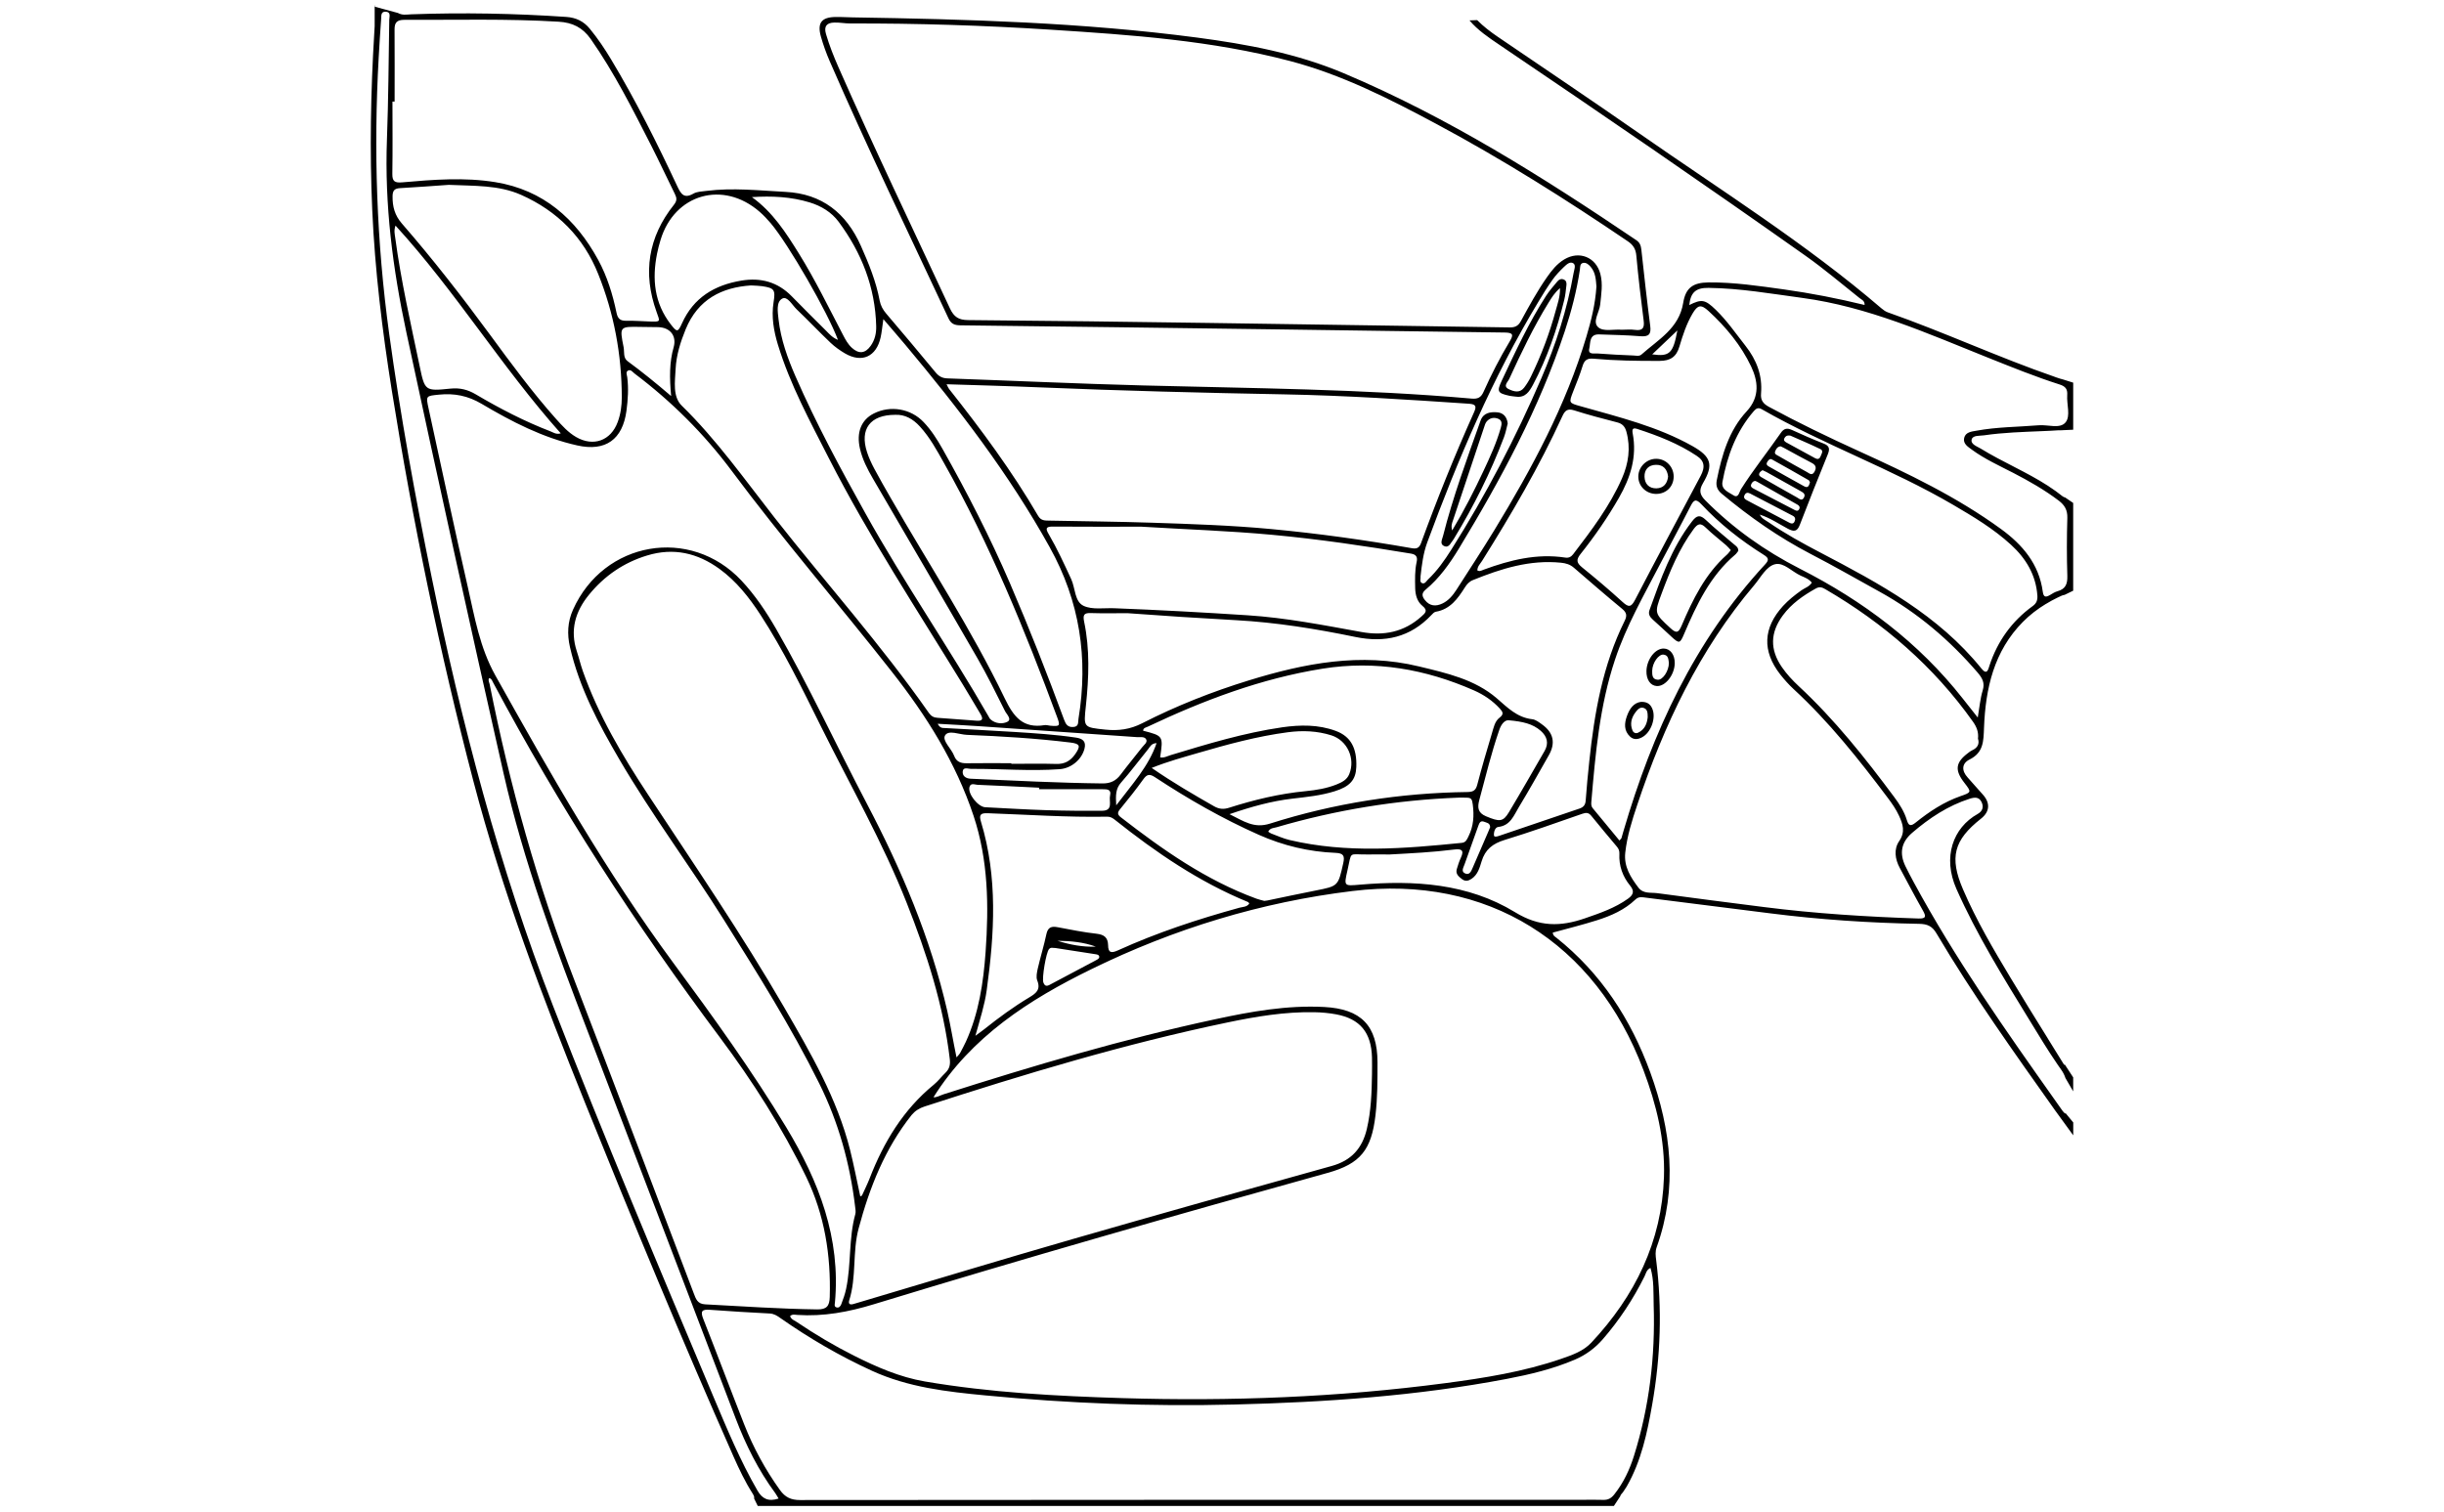 <svg enable-background="new 0 0 430 266" viewBox="0 0 430 266" xmlns="http://www.w3.org/2000/svg"><path d="m65.91 1v.18l.11-.18zm283.16 75.61c3.4-.5 6.83-.59 10.26-.74l1.55-.07c.44-.02.88-.05 1.32-.08.16-.01.3-.01.43 0h.03l2.1-.1v-8.28l-1.81-.57h-.01c-.28-.06-.67-.19-1.2-.37-.05-.02-.11-.04-.16-.06-.03-.01-.06-.02-.08-.03-9.92-3.43-19.46-7.87-29.35-11.34-.4-.14-.78-.41-1.11-.69-13.36-11.47-28.27-20.79-42.66-30.83-8.23-5.74-16.57-11.33-24.87-16.98-1.29-.88-2.53-1.83-3.62-2.93-.43.03-.9.05-1.35.05 1.46 1.73 3.36 3.01 5.24 4.28 18.09 12.23 36.11 24.57 53.94 37.18 3.26 2.31 6.32 4.92 9.46 7.41.36.28.9.45.88 1.21-4.71-1.15-9.43-2.07-14.2-2.74-4.4-.61-8.8-1.27-13.26-1.23-2.73.03-4.03.94-4.46 3.61-.72 4.48-4.4 6.46-7.34 9.08-.39.35-.96.19-1.44.17-2.09-.09-4.17-.18-6.25-.35-.59-.05-1.77.27-1.49-.88.23-.94-.06-2.54 1.73-2.48 2.42.09 4.83.12 7.24.32 1.48.12 1.95-.32 1.75-1.83-.58-4.46-1.07-8.93-1.56-13.4-.08-.7-.25-1.24-.87-1.66-16.43-11.1-33.16-21.66-51.51-29.4-8.27-3.49-16.99-5.1-25.81-6.27-20.11-2.65-40.35-3.23-60.6-3.55-.99-.01-1.98-.09-2.96-.07-2.49.03-3.28 1.04-2.6 3.45.42 1.48.94 2.93 1.55 4.33 6.62 15.24 13.86 30.2 20.9 45.26.45.96 1.05 1.2 2.04 1.22 18.28.21 36.55.45 54.83.7 13.66.18 27.33.41 41 .57 1.48.02 1.57.4.87 1.56-1.72 2.87-3.25 5.85-4.62 8.91-.44.98-1.02 1.24-2.03 1.16-19.26-1.7-38.59-1.81-57.89-2.32-11.47-.3-22.92-.84-34.39-1.24-.92-.03-1.51-.36-2.08-1.05-2.86-3.47-5.76-6.91-8.68-10.34-.59-.69-.99-1.41-1.16-2.3-.63-3.36-1.91-6.5-3.3-9.62-2.58-5.79-6.84-9.18-13.25-9.51-4.65-.24-9.31-.77-13.97-.17-.76.1-1.61.11-2.24.47-1.67.96-2.21.06-2.85-1.3-3.56-7.61-7.31-15.11-11.64-22.31-1.13-1.88-2.35-3.7-3.75-5.4-1.08-1.32-2.42-1.96-4.12-2.08-9.1-.62-18.2-.79-27.31-.46-.4.01-.8.08-1.23.06-.35-.01-.72-.09-1.11-.3l-4.08-1.1v2.52c.03.53-.01 1.22-.07 2.11-.63 10.36-.82 20.72-.36 31.1.47 10.65 1.76 21.21 3.43 31.72 3.7 23.18 8.43 46.16 14.38 68.88 5.1 19.46 12.24 38.21 19.74 56.83 8.38 20.8 16.96 41.53 26.04 62.04.98 2.21 2.02 4.39 3.32 6.43.25.4.36.69.27.88l.65 1.33h150.63l1.11-1.69c.05-.24.25-.46.45-.68.11-.13.23-.25.31-.39.15-.25.29-.49.43-.74 2.53-4.45 3.57-9.38 4.44-14.35 1.49-8.43 1.77-16.9.7-25.41-.1-.76-.19-1.52.09-2.28 3.73-10.4 2.56-20.63-1.12-30.74-3.41-9.36-8.67-17.47-16.54-23.73-.25-.19-.58-.34-.62-.89 2.62-.72 5.23-1.36 7.78-2.17 2.47-.78 4.84-1.82 6.75-3.64.59-.57 1.19-.42 1.83-.34 7.29.91 14.58 1.83 21.88 2.76 8.72 1.11 17.47 1.69 26.25 1.85 1.41.03 2.26.4 3.01 1.67 6.4 10.82 13.71 21.04 20.97 31.29l.07.09 3.03 4.17v-2.27l-1.33-1.61c-.04.01-.08.02-.13.03-.14-.15-.31-.29-.43-.47-.4-.57-.8-1.13-1.2-1.7-8.85-12.51-17.68-25.03-24.99-38.55-.5-.92-.98-1.84-1.44-2.78-1.11-2.28-.75-4.24 1.18-5.89 3.02-2.59 6.29-4.77 10.13-6 .92-.29 1.64-.31 2.08.59.41.85.18 1.61-.68 2.09-4.36 2.43-6.21 7.61-3.75 13.18 3.57 8.05 8.2 15.51 12.79 22.99 1.64 2.68 3.26 5.38 5.04 7.97.21.3.42.6.63.9.34.48.57.96.73 1.44l1.36 2.34v-2.46l-1.47-2.25c-.04.01-.09.02-.13.03-.95-1.54-1.9-3.07-2.86-4.61v-.01c-2.2-3.54-4.39-7.07-6.53-10.63-3.05-5.07-6.06-10.18-8.4-15.63-2.42-5.63-1.62-8.66 3.18-12.44 1.56-1.23 1.65-2.79.26-4.29-.9-.96-1.73-1.99-2.62-2.95-1.09-1.19-1.05-2.46.32-3.15 2.48-1.23 2.47-3.23 2.56-5.58.26-6.93 1.74-13.5 6.86-18.67 1.21-1.22 2.56-2.25 4.01-3.13l.03-.01c.65-.4 1.31-.76 1.99-1.09.62-.31 1.02-.49 1.28-.5l1.52-.74v-15.44l-1.44-.98h-.01c-.11 0-.27-.07-.47-.23-.37-.29-.75-.58-1.13-.86l-.07-.05c-.42-.3-.84-.59-1.27-.87-3.8-2.46-8.01-4.2-11.87-6.57-.66-.4-1.82-.77-1.6-1.61.19-.77 1.38-.62 2.17-.73zm-53.95-18.46c-.75 4.05-1.37 4.64-4.43 4.21 1.47-1.39 2.81-2.66 4.43-4.21zm-15.99 1.03c-3.63 12.2-9.62 23.28-16.19 34.08-2.17 3.56-4.46 7.04-6.71 10.56-.63.97-1.37 1.87-2.44 2.38-1.17.56-2.24.48-3.09-.6-.49-.62-.65-1.18.11-1.82 2.44-2.02 4.25-4.58 5.88-7.26 7.39-12.17 14.12-24.65 18.62-38.22 1.17-3.54 2.1-7.15 2.66-10.85.06-.43-.03-1.09.61-1.19.51-.07.93.29 1.26.67.94 1.07.94 2.41 1.04 3.5-.21 3.15-.92 5.96-1.75 8.75zm8.13 17.11c-.14-.76 0-1.07.81-.8 3.65 1.19 7.22 2.57 10.44 4.72.65.43 1.2.97 1.21 1.84 0 .8-.39 1.48-.75 2.15-3.77 7.11-7.58 14.21-11.29 21.35-.69 1.33-1.14 1.36-2.2.39-2.31-2.11-4.69-4.12-7.12-6.09-.97-.79-1.09-1.33-.28-2.35 2.49-3.13 4.77-6.42 6.76-9.9 2.02-3.52 3.2-7.21 2.42-11.31zm-94.49 91.64c.27.04.59.1.63.41.04.3-.23.46-.47.59-2.75 1.46-5.51 2.91-8.25 4.38-.58.31-.88.2-1.11-.42-.28-.74.48-5.28 1-5.87.33-.37.7-.17 1.1-.19 2.34.37 4.72.73 7.1 1.1zm-6.72-2.37c2.3.03 4.58.23 6.76 1.03-2.31.09-4.56-.33-6.76-1.03zm6.89-1.24c-2.28-.25-4.55-.71-6.81-1.14-1.09-.21-1.75-.05-2.02 1.19-.43 2.03-1.05 4.03-1.52 6.06-.15.68-.33 1.51-.1 2.1.67 1.66-.24 2.3-1.46 3.03-2.73 1.64-5.3 3.52-7.79 5.51-.41.33-.85.63-1.63 1.21.82-2.93 1.63-5.42 1.99-8.01 1.37-9.95 1.97-19.88-1.01-29.68-.37-1.2-.07-1.52 1.16-1.48 7.02.25 14.03.74 21.06.61.55-.01.94.23 1.33.54 7.24 5.76 14.83 10.95 23.44 14.48.08.03.13.16.22.27-.42.62-1.14.57-1.73.73-7.3 2.01-14.48 4.37-21.39 7.51-1.17.53-1.71.42-1.72-.92-.03-1.33-.68-1.86-2.02-2.01zm-39.94 43.07c-.4 1.02-.89 2-1.34 2.99-.02.04-.09.05-.3.16-.61-2.79-1.12-5.46-1.78-8.11-2.28-9.11-6.96-17.12-11.61-25.15-7.43-12.82-15.79-25.05-23.94-37.42-4.53-6.87-8.73-13.95-11.49-21.77-.4-1.14-.67-2.31-1.05-3.46-1.24-3.75-.27-7.02 2.14-9.97 2.71-3.32 6.1-5.65 10.21-6.9 4.66-1.43 8.88-.45 12.75 2.36 2.98 2.17 5.21 5.01 7.2 8.06 4.08 6.27 7.33 12.98 10.65 19.66 5.12 10.31 10.85 20.32 15.09 31.06 3.51 8.89 6.46 17.94 7.58 27.5.11.97-.06 1.7-.75 2.37-.71.69-1.31 1.5-2.07 2.12-5.38 4.4-8.82 10.12-11.29 16.5zm9.68-12.67c17.57-5.7 35.24-11.03 53.35-14.8 4.99-1.04 10.03-1.88 15.16-1.79 1.31.02 2.64.14 3.92.38 4.19.79 6.16 3.2 6.28 7.58.03.98 0 1.97 0 2.96-.05 3.24-.16 6.46-.91 9.64-.8 3.39-2.71 5.54-6.18 6.5-15.2 4.22-30.4 8.49-45.56 12.86-12.42 3.58-24.8 7.34-37.19 11.02-.47.14-.94.29-1.42.42-.56.16-.91 0-.72-.63 1.31-4.14.55-8.56 1.66-12.69 1.92-7.18 4.62-14.04 9.32-19.95.61-.73 1.36-1.2 2.29-1.5zm3.99-16.79c-2.95-12.87-8.06-24.91-14.18-36.55-5.36-10.2-10.16-20.69-15.92-30.67-1.76-3.05-3.71-5.97-6.13-8.55-9-9.58-24.21-6.94-29.62 5.13-.96 2.14-1.06 4.31-.54 6.58 1.64 7.16 5.05 13.54 8.71 19.8 5.68 9.72 12.44 18.74 18.41 28.27 5.89 9.39 11.79 18.77 16.73 28.71 3.4 6.84 5.42 14.11 6.32 21.69.05.43.15.91.04 1.31-1.2 4.32-.7 8.85-1.63 13.2-.19.9-.51 1.79-.84 2.66-.13.35-.41.72-.87.56-.41-.13-.29-.53-.25-.84 1.04-11.36-2.82-21.33-8.56-30.83-6.06-10.02-12.89-19.49-19.84-28.9-11.82-16.02-21.64-33.28-31.34-50.62-2.76-4.94-3.65-10.29-4.86-15.6-2.38-10.42-4.6-20.88-6.88-31.33-.51-2.33-.5-2.26 1.83-2.5 2.69-.27 5.07.19 7.49 1.62 5.28 3.13 10.76 5.97 16.83 7.32 4.97 1.11 7.97-1.04 8.65-6.09.26-1.96.39-3.93.14-5.91-.05-.4-.33-.96.17-1.19.46-.22.79.29 1.12.54 6.48 4.89 12.2 10.57 17.05 17.07 9.02 12.12 18.9 23.54 28.22 35.41 6.07 7.73 11.24 15.94 14.37 25.35 2.6 7.83 2.69 15.85 2.12 23.93-.39 5.44-1.19 10.8-3.47 15.82-.32.7-.69 1.37-1.05 2.05-.1.18-.27.32-.6.71-.6-2.9-1.03-5.54-1.62-8.15zm-20.68 50.32c-.05 1.59-.54 2.2-2.2 2.18-6.59-.09-13.16-.54-19.73-.89-1.39-.07-1.64-1.01-2.02-1.99-6.96-18.29-13.87-36.61-20.91-54.87-6.55-16.98-11.44-34.43-14.98-52.27-.07-.35-.32-.7-.09-1.08.42.09.51.42.66.71 11.65 21.89 25.06 42.65 39.92 62.5 5.78 7.73 10.98 15.89 15.22 24.61 3.23 6.68 4.34 13.74 4.13 21.1zm-27.91-158.55c-2.74-2.35-5.16-4.3-7.66-6.14-.81-.59-.54-1.63-.7-2.46-.73-3.64-.7-3.64 2.94-3.57 1.04.02 2.09.01 3.13.04 2.1.05 3.29 1.52 2.74 3.51-.77 2.67-.74 5.4-.45 8.62zm-8.68.21c0 1.49-.2 2.96-.72 4.36-1.2 3.28-4.28 4.4-7.32 2.64-1.4-.81-2.46-2-3.53-3.19-4.21-4.72-7.94-9.81-11.68-14.9-4.91-6.68-10-13.23-15.44-19.48-1.27-1.46-1.66-2.99-1.64-4.8.01-.96.3-1.37 1.3-1.43 2.96-.16 5.91-.4 8.59-.58 4.49.21 8.76 0 12.74 1.77 6.36 2.83 10.98 7.47 13.55 13.92 2.79 6.94 4.13 14.2 4.15 21.69zm-39.81-30.21c10.57 11.57 18.69 24.92 29.07 36.56-.78.25-1.29-.15-1.83-.36-4.57-1.76-8.9-4.01-13.1-6.49-1.44-.85-2.81-1.19-4.49-1.02-4.45.46-4.5.4-5.4-3.94-1.57-7.51-3.28-14.98-4.3-22.59-.08-.64-.27-1.28.05-2.16zm67.28 20.97c2.14 7.02 5.63 13.43 8.94 19.93 7.04 13.8 15.55 26.72 23.62 39.91 1.03 1.68 2.02 3.39 3.04 5.08.47.78.58 1.34-.65 1.24-2.3-.18-4.59-.35-6.89-.51-.64-.04-1.1-.29-1.49-.84-8.37-11.98-18.12-22.86-27.13-34.34-5.27-6.73-10.2-13.73-16.36-19.75-1.63-1.59-1.19-4.26-1.08-6.47.12-2.42.85-4.73 1.77-6.98 2.17-5.29 6.38-7.37 11.48-7.71.84.05 1.4.05 1.94.13 2.22.32 2.39.67 2.04 2.85-.4 2.53.03 5.02.77 7.46zm63.16 69.05c.58.04 1.38-.16 1.65.44.23.5-.42.94-.75 1.37-1.24 1.6-2.55 3.16-3.76 4.78-.83 1.11-1.82 1.58-3.22 1.56-7.73-.09-15.45-.49-23.17-.83-.89-.04-1.46-.51-1.4-1.26.07-.87.95-.47 1.45-.47 5.2-.04 10.41.43 15.62.05 2.01-.14 3.87-1.68 4.36-3.61.33-1.31-.36-1.78-1.53-1.95-3.58-.53-7.19-.76-10.79-.99-4.1-.26-8.21-.46-12.31-.69-.36-.02-.79.04-1.2-.75 2.56.15 4.94.27 7.33.43 9.25.63 18.49 1.27 27.72 1.92zm-23.25-6.81c-5.89-12.21-13.34-23.57-20.09-35.31-.98-1.71-1.97-3.43-2.89-5.16-.49-.92-.93-1.88-1.25-2.86-1.33-4.06.54-6.58 4.95-6.58 1.7-.09 3.14.73 4.34 2.05 1.76 1.92 2.99 4.19 4.25 6.44 8.06 14.28 14.23 29.4 19.91 44.73.57 1.54.47 1.64-1.23 1.49-.33-.03-.67-.15-.98-.1-3.84.63-5.46-1.49-7.01-4.7zm33.97 9.61c5.21-1.52 10.45-2.95 15.85-3.66 2.59-.34 5.16-.24 7.65.55 2.81.9 4.25 4.09 3.14 6.82-.4 1-1.3 1.45-2.23 1.82-1.75.7-3.61 1-5.45 1.18-4.61.44-9.08 1.52-13.47 2.92-.96.31-1.77.24-2.65-.27-3.61-2.06-7.21-4.15-10.96-6.74 2.86-1.15 5.5-1.85 8.12-2.62zm-14.36 9.2c-.11-1.77-.11-2.92.86-4.01 1.66-1.88 3.15-3.9 4.73-5.84.36-.45.58-1.06 1.51-1.09-1.39 4.07-4.26 7.19-7.1 10.94zm30.96-1.17c2.5-.29 5.02-.54 7.44-1.29 2.72-.84 3.75-2.01 3.84-4.27.13-3.34-.98-5.39-3.6-6.36-3.07-1.14-6.26-1.09-9.43-.64-6.7.97-13.15 2.93-19.61 4.89-.61.18-1.19.54-1.87.4.55-3.77.55-3.77-3-4.69.03-.51.49-.55.8-.7 9.85-4.66 19.97-8.49 30.8-10.22 9.28-1.48 18.12.09 26.64 3.84 1.71.76 3.26 1.8 4.54 3.21.5.55.74.96-.06 1.57-.86.65-1.05 1.78-1.35 2.76-.9 3-1.78 5.99-2.57 9.01-.25.97-.65 1.3-1.68 1.32-11.87.15-23.5 1.97-34.8 5.56-2.83.9-4.62-.43-7.12-1.66 3.88-1.33 7.38-2.3 11.03-2.73zm-33.45 2.13c-3.24.02-6.48 0-9.71-.1-3.62-.11-7.24-.34-10.85-.52-1.27-.07-3.09-2.36-2.77-3.55.2-.78.9-.43 1.39-.4 3.62.15 7.24.33 10.86.51v.27c3.73 0 7.46.01 11.19 0 .77 0 1.55.01 1.3 1.09-.25.99.63 2.68-1.41 2.7zm-23.85-8.36c-1.04.01-1.79-.27-2.18-1.32-.48-1.27-2.13-2.65-1.6-3.57.6-1.03 2.51-.16 3.83-.11 6.09.25 12.16.61 18.21 1.35 1.72.21 1.87.6.86 2.05-.81 1.16-1.83 1.77-3.32 1.72-2.64-.08-5.27-.02-7.91-.02v-.11c-2.62 0-5.25-.03-7.89.01zm27.13 9.49c-.64-.5-.57-.87-.08-1.45 1.39-1.7 2.76-3.41 4.04-5.2.65-.92 1.13-1.01 2.09-.37 5.82 3.83 11.86 7.29 18.24 10.12 4.32 1.92 8.82 2.99 13.52 3.18 1.4.06 1.63.54 1.34 1.82-.9 4.03-.87 4.02-4.82 4.8-2.85.56-5.69 1.17-8.53 1.76-.11.02-.22.03-.54.07-.33-.09-.87-.2-1.38-.39-8.88-3.25-16.49-8.61-23.88-14.34zm29.72 4.02c-1.11-.26-2.17-.75-3.25-1.15-.18-.07-.34-.21-.52-.32.33-.67.96-.63 1.44-.77 10.47-3.06 21.15-4.81 32.05-5.22.49-.02.99 0 1.48.01.81.01.9.34 1.02 1.19.26 1.99.14 3.82-.75 5.61-.28.56-.45 1.08-1.2 1.15-10.11 1.01-20.22 1.87-30.27-.5zm30.78 4.27c.8-2.26 1.61-4.52 2.42-6.78.17-.47.37-.98 1.04-.7.41.18 1.01.18 1.04.94-.08.18-.18.44-.28.69-.93 2.15-1.85 4.31-2.79 6.45-.24.54-.51 1.3-1.23 1.05-.92-.31-.4-1.06-.2-1.65zm3.77-8.45c-1.45-.61-1.54-1.54-1.17-2.9 1.11-4.12 2.11-8.27 3.51-12.31.39-1.13 1.04-1.77 1.69-1.68 2.43.22 4.19.61 5.61 1.86 1.12.99 1.44 2.18.67 3.53-2.08 3.61-4.14 7.22-6.28 10.79-1.03 1.71-1.64 1.71-4.03.71zm2.16 1.88c2.16-.25 2.74-2.05 3.62-3.49 1.82-3 3.53-6.07 5.27-9.13 1.23-2.16.82-3.99-1.2-5.43-.53-.38-1.12-.85-1.73-.91-2.64-.31-4.3-2.01-6.2-3.66-3.88-3.36-8.84-4.45-13.71-5.63-10.26-2.49-20.15-.56-29.95 2.46-6.46 1.99-12.74 4.47-18.75 7.54-2.13 1.09-4.2 1.36-6.48 1.12-3.93-.41-3.83-.37-3.42-4.26.52-4.92.71-9.86-.32-14.75-.25-1.22.02-1.55 1.23-1.5 2.13.07 4.27.02 6.41.02 6.36.47 12.71.88 19.07 1.23 7.09.39 14.07 1.52 21 2.95 5.22 1.08 9.67.07 13.38-3.84.22-.23.49-.54.77-.59 2.56-.43 3.88-2.31 5.13-4.28.36-.57.78-1.05 1.43-1.3 4.97-2.01 10.01-3.61 15.5-3.05.85.09 1.58.3 2.24.87 2.82 2.44 5.64 4.88 8.52 7.26.79.65.87 1.2.43 2.09-3.87 7.8-5.33 16.2-6.23 24.75-.24 2.29-.47 4.58-.63 6.88-.05.8-.42 1.19-1.11 1.42-4.73 1.6-9.45 3.21-14.17 4.81-.31.1-.82.25-.86-.09-.05-.58.18-1.43.76-1.49zm-14.62-42.02c.03 1.19.34 2.35 1.27 3.11 1.03.83.51 1.27-.18 1.88-3.06 2.74-6.59 3.44-10.56 2.72-6.63-1.2-13.24-2.5-20-2.94-7.83-.51-15.66-.94-23.49-1.24-1.81-.07-3.84.29-5.36-.41-1.62-.75-1.46-3.1-2.2-4.71-1.24-2.69-2.48-5.38-3.97-7.94-.53-.91-.56-1.32.71-1.31 5.21.04 10.42.02 15.63.02 7.67.47 15.35.72 23 1.43 8.19.76 16.32 1.96 24.43 3.31.97.16 1.16.68.97 1.5-.33 1.51-.28 3.04-.25 4.58zm30.99 37.61c.72-8.47 1.46-16.93 4.18-25.07 1.95-5.85 5.01-11.19 7.84-16.63 1.8-3.45 3.66-6.87 5.43-10.33.55-1.07.9-1.43 1.91-.35 3.24 3.46 6.95 6.37 10.96 8.89.86.54 1.01.88.25 1.7-12.43 13.44-19.82 29.57-24.91 46.91-.12.42-.23.84-.36 1.26-.03.1-.14.16-.36.41-1.58-1.91-3.14-3.79-4.7-5.69-.27-.32-.27-.71-.24-1.1zm5.4-56.95c-2.15 4.91-5.37 9.15-8.6 13.37-.38.5-.83.68-1.42.58-4.98-.75-9.69.43-14.31 2.13-.35.13-.68.37-1.12.14-.01-.71.51-1.17.84-1.7 5.16-8.23 10.06-16.58 14.1-25.42.46-1.01.91-1.43 2.1-1.05 2.5.8 5.05 1.46 7.59 2.12.9.23 1.35.76 1.59 1.63.78 2.85.37 5.59-.77 8.2zm-19.71-26.55c-17.72-.28-35.45-.54-53.18-.79-14.05-.2-28.1-.39-42.15-.5-1.66-.01-2.49-.53-3.21-2.06-6.56-14.13-13.32-28.16-19.6-42.42-.84-1.91-1.61-3.84-2.2-5.85-.42-1.41.16-2 1.46-2.03.93-.03 1.86.16 2.78.16 11.8-.03 23.6.34 35.38 1.1 14.12.91 28.25 1.89 42.02 5.51 9.13 2.4 17.51 6.66 25.78 11.09 11.62 6.22 22.75 13.24 33.66 20.64.94.64 1.39 1.36 1.49 2.53.35 3.82.8 7.64 1.29 11.44.17 1.34-.23 1.79-1.56 1.61-.75-.11-1.53-.02-2.3-.02-1.42-.13-3.24.4-4.16-.46-1.04-.97.23-2.6.37-3.97.18-1.8.5-3.6.03-5.39-.77-2.96-3.72-4.14-6.35-2.56-1.3.78-2.22 1.95-3.07 3.17-1.7 2.43-3.12 5.04-4.54 7.64-.44.84-.99 1.17-1.94 1.16zm5-4.52c.79-1.32 1.6-2.63 2.49-3.88.57-.8 1.26-1.52 1.96-2.2.46-.43 1.09-1.08 1.7-.68.49.33.14 1.13.04 1.71-1.13 6.4-3.11 12.55-5.67 18.51-4.49 10.45-9.75 20.51-15.82 30.13-1.2 1.91-2.5 3.75-4.14 5.31-.29.28-.55.84-1.05.61-.47-.22-.18-.78-.25-1.17.23-2.04.47-4.05 1.18-5.98 5.41-14.64 11.48-28.97 19.56-42.36zm-87.71 15.07c14.31.6 28.63.96 42.96 1.23 10.87.2 21.71.92 32.55 1.65 1.28.09 1.31.52.86 1.53-3.39 7.56-6.48 15.24-9.32 23.02-.33.89-.82 1.01-1.63.87-8.21-1.44-16.46-2.59-24.77-3.37-6.94-.65-13.91-.88-20.87-1.11-6.03-.2-12.07-.25-18.11-.37-.77-.01-1.47.03-1.97-.82-4.6-7.89-10.02-15.2-15.68-22.35-.13-.16-.2-.36-.44-.83 5.69.18 11.06.32 16.42.55zm-28.02-8.8c.2-.9.28-1.83.48-3.21 1.48 1.73 2.69 3.12 3.88 4.54 9.38 11.2 18.25 22.75 25.38 35.59 5.31 9.54 6.82 19.56 5.07 30.2-.1.59.11 1.39-.92 1.45-.96.06-1.31-.46-1.61-1.28-2.97-8.08-6.12-16.09-9.52-24-3.5-8.12-7.54-15.97-11.88-23.67-.94-1.67-1.98-3.3-3.31-4.7-2.25-2.38-5.83-3-8.76-1.53-2.22 1.11-3.11 3.34-2.45 6.19.43 1.89 1.31 3.6 2.28 5.27 6.13 10.53 12.29 21.03 18.37 31.58 1.75 3.04 3.3 6.19 4.87 9.33.29.58 1.29 1.47.38 1.91-.81.4-2.06.34-2.93-.45-.16-.14-.25-.36-.36-.55-6.95-12.08-14.89-23.56-21.67-35.74-4.38-7.86-8.65-15.77-12.26-24.03-1.41-3.23-2.6-6.53-3-10.05-.14-1.3-.45-3.06.64-3.67.91-.51 1.75 1.13 2.55 1.89 2.03 1.93 3.95 3.97 5.98 5.9.75.71 1.62 1.32 2.51 1.85 2.98 1.74 5.53.59 6.28-2.82zm-12.49-23.75c2.03.62 3.84 1.71 5.11 3.42 4.04 5.46 6.44 11.53 6.6 18.39.03 1.23-.24 2.4-.96 3.42-.97 1.37-2.09 1.48-3.32.36-.7-.64-1.14-1.46-1.57-2.29-2.51-4.8-4.88-9.68-7.75-14.3-2.28-3.67-4.61-7.31-8.27-9.93 3.49-.23 6.87-.07 10.16.93zm-8.79 1.66c.7.61 1.34 1.3 1.95 2.01 3.1 3.67 10.01 15.64 11.82 20.52-.99-.39-1.52-1.04-2.09-1.61-2.03-2-4.04-4.03-6.04-6.06-2.46-2.51-5.42-3.33-8.86-2.76-4.74.79-8.41 2.99-10.45 7.52-.72 1.59-.87 1.6-1.96.2-2.91-3.75-3.33-7.99-2.42-12.49.16-.8.37-1.6.61-2.39 2.46-8.11 11.03-10.54 17.44-4.94zm-64.61-19.4h.38c0-4.22.02-8.45-.01-12.67-.01-1.21.38-1.72 1.72-1.72 9.05.04 18.1-.22 27.15.33 2.45.15 4.22 1.02 5.64 3.04 4.14 5.91 7.36 12.33 10.63 18.73 1.44 2.83 2.78 5.72 4.19 8.57.33.68.4 1.15-.18 1.88-4.53 5.68-5.52 12-3.06 18.83.65 1.79.75 1.76-1.17 1.71-1.37-.04-2.74-.16-4.11-.13-1.07.03-1.54-.33-1.76-1.42-.67-3.23-1.64-6.38-3.22-9.29-3.96-7.27-9.7-12.31-18.07-13.68-5.44-.89-10.95-.45-16.42.03-1.32.11-1.75-.17-1.73-1.52.07-4.24.02-8.46.02-12.69zm64.22 244.43c-3.06-5.29-5.38-10.92-7.75-16.52-9.62-22.84-19.25-45.67-28.22-68.78-9.49-24.47-16.09-49.73-21.34-75.38-2.91-14.23-5.51-28.52-7.49-42.92-2.22-16.14-2.75-32.35-1.84-48.61.12-2.24.27-4.49.43-6.73.04-.58-.08-1.37.82-1.31.95.06.62.89.61 1.42-.11 7.02-.15 14.05-.41 21.07-.43 11.48 1.02 22.74 3.42 33.95 5.55 25.88 11.25 51.74 17.09 77.56 3.53 15.61 9.1 30.56 14.82 45.46 8.71 22.67 17.34 45.37 26.01 68.06 1.79 4.69 4 9.15 6.99 13.19.18.26.33.54.58.95-1.8.58-2.88.05-3.72-1.41zm154.23-6.16c-.77 2.47-1.86 4.8-3.49 6.85-.53.67-1.09.98-1.95.95-1.26-.05-2.52-.01-3.79-.01-45.83 0-91.66-.01-137.5.04-1.62 0-2.63-.49-3.55-1.77-2.57-3.59-4.67-7.43-6.28-11.53-2.43-6.17-4.76-12.38-7.2-18.56-.54-1.36-.27-1.73 1.17-1.62 3.5.27 7 .46 10.51.65.77.04 1.34.41 1.92.83 5.09 3.56 10.43 6.67 16.09 9.26 6.36 2.91 13.17 3.68 20 4.33 14.55 1.4 29.13 1.97 43.74 1.6 16.08-.4 32.11-1.5 47.94-4.51 4.09-.78 8.15-1.75 12-3.4 1.9-.82 3.5-1.99 4.87-3.56 2.94-3.38 5.37-7.08 7.36-11.08.25-.51.34-1.17 1.05-1.49.64 2.17.5 4.38.56 6.55.29 9-.75 17.85-3.45 26.47zm1.65-67.83c2.28 6.05 3.82 12.29 3.61 18.79-.37 11.39-5.09 20.95-12.77 29.16-1.42 1.52-3.4 2.2-5.32 2.86-6.62 2.28-13.5 3.37-20.4 4.28-18.86 2.49-37.82 3.21-56.82 2.63-11.62-.36-23.24-.97-34.73-2.93-4.42-.76-8.49-2.54-12.47-4.54-3.48-1.75-6.83-3.74-10.06-5.92-.43-.29-.99-.45-1.18-1.04.39-.38.85-.24 1.26-.21 4.61.31 9-.51 13.42-1.86 26.52-8.1 53.18-15.72 79.91-23.14 5.78-1.6 7.69-4.07 8.4-10.1.37-3.12.36-6.25.36-9.37-.02-6.45-2.89-9.38-9.39-9.72-6.54-.34-12.9.8-19.23 2.17-16.15 3.47-31.96 8.17-47.68 13.18-.66.21-1.29.61-1.82.53 6.69-10.65 16.8-17.17 27.79-22.54 14.55-7.12 29.87-11.8 45.95-13.75 23.61-2.88 42.69 8.96 51.17 31.52zm-2.7-30.18c-2.31 1.66-4.94 2.55-7.6 3.47-4.3 1.48-8.01 1.54-12.29-1.08-8.29-5.07-17.74-5.66-27.25-4.85-2.84.24-2.88.32-2.24-2.49.8-3.51.11-2.78 3.5-2.82 1.32-.02 2.63 0 3.95 0 3.79-.21 7.57-.39 11.33-.87 1.26-.16 1.81.09 1.18 1.44-.3.64-.52 1.33-.72 2.01-.25.85.34 1.32.92 1.76.56.43 1.1.33 1.66-.04 1.11-.73 1.44-1.96 1.78-3.07.63-2.11 1.96-3.14 4.04-3.78 4.62-1.41 9.16-3.04 13.71-4.62.67-.23 1.1-.2 1.56.37 1.48 1.84 3.01 3.64 4.52 5.45.3.36.44.74.42 1.21-.11 2.13.57 4.02 1.9 5.64.79.96.54 1.61-.37 2.27zm47.7-10.13c-.98 1.43-.74 3.16.09 4.71 1.35 2.51 2.67 5.04 4.08 7.52.57 1.01.58 1.44-.76 1.4-9.1-.3-18.19-.87-27.23-2.02-6.25-.79-12.5-1.6-18.75-2.44-1.14-.15-2.46.15-3.32-.98-1.37-1.82-2.58-3.7-2.31-6.15.32-2.91 1.19-5.68 2.12-8.44 4.69-14.04 10.93-27.27 20.6-38.67 1.13-1.34 2.09-3.28 3.65-3.65 1.5-.36 2.98 1.33 4.51 2.02.69.31 1.43.57 1.94 1.22-.43.72-1.21.92-1.82 1.35-1.17.83-2.28 1.71-3.25 2.77-3.51 3.86-3.69 7.93-.48 12.04.71.9 1.48 1.77 2.32 2.55 6.24 5.75 11.49 12.37 16.57 19.13.76 1.01 1.48 2.04 2.01 3.19.69 1.5 1.13 2.84.03 4.45zm12.81-15.96c-.25.11-.47.29-.69.46-2.22 1.67-2.39 3.01-.67 5.23 1.28 1.65 1.3 1.69-.65 2.36-2.95 1.03-5.5 2.72-7.9 4.65-.86.69-1.24.62-1.56-.44-.45-1.49-1.28-2.78-2.2-4.02-5.14-6.92-10.49-13.66-16.83-19.55-1.08-1.01-2.09-2.09-2.94-3.32-2.14-3.1-2.09-6.08.16-9.13 1.53-2.07 3.59-3.5 5.82-4.74.65-.36 1.12-.18 1.66.14 10.27 5.99 19.09 13.6 25.99 23.35.63.89.99 1.82.86 2.94.31 1-.13 1.65-1.05 2.07zm1.88-10.55c-.43 1.41-.55 2.9-.87 4.77-1.06-1.34-1.87-2.35-2.67-3.38-7.75-9.85-17.53-17.15-28.61-22.8-6.16-3.14-11.72-7.08-16.61-11.99-1.02-1.02-1.21-1.79-.45-3.08 1.9-3.23 1.43-4.66-1.84-6.51-6.14-3.46-12.93-5.1-19.62-7-2.17-.61-2.17-.57-1.38-2.62.58-1.48 1.19-2.96 1.65-4.47.31-1.04.83-1.39 1.89-1.3 3.88.35 7.78.41 11.68.39 1.87-.01 2.94-.7 3.47-2.53.59-1.99 1.24-3.98 2.31-5.8.9-1.53 1.5-1.66 2.82-.44 3.06 2.81 5.72 6.03 7.48 9.74 1.18 2.49 1.64 5.3-.78 7.91-3.11 3.34-4.36 7.68-5.25 12.08-.2 1 .04 1.73.88 2.43 4.87 4.06 10.01 7.66 15.64 10.59 4.09 2.12 8.09 4.41 12.12 6.64 6.66 3.68 12.35 8.52 17.3 14.29.8.96 1.24 1.78.84 3.08zm-34.88-42.63c1.59.86 3.15 1.74 4.76 2.57.72.37.94.8.53 1.56-.44.8-.91.3-1.35.06-1.67-.92-3.34-1.86-4.99-2.82-.3-.18-.79-.32-.58-.83.16-.38.36-.81.97-.87.17.1.42.2.66.33zm0-1.77c.16-.29.38-.54 1.04-.44 1.61.72 3.48 1.49 5.3 2.38.6.29.16.88-.01 1.31-.18.45-.53.51-.94.28-1.68-.92-3.36-1.84-5.05-2.76-.31-.17-.55-.39-.34-.77zm4.26 7.4c.11.07.16.26.23.38-.16.54-.32 1.08-1 .71-2.12-1.16-4.21-2.35-6.31-3.54-.35-.2-.4-.5-.16-.83.19-.28.43-.57.8-.36 2.15 1.19 4.3 2.41 6.44 3.64zm-1.43 1.92c.44.25.93.51.61 1.12-.37.72-.85.21-1.23 0-2.05-1.14-4.08-2.31-6.11-3.47-.33-.18-.74-.38-.48-.86.11-.21.36-.34.52-.47.31.15.51.23.7.33 2 1.11 4 2.23 5.99 3.35zm-.52 2.4c.33.18.47.47.26.82-.24.4-.55.22-.85.07-2.38-1.23-4.77-2.47-7.15-3.72-.29-.15-.59-.35-.42-.76.13-.31.33-.56.68-.6.13.05.24.07.33.13 2.39 1.35 4.77 2.7 7.15 4.06zm-.83 1.95c.25.13.43.33.4.69-.12.5-.35.88-1.01.53-2.5-1.33-5.01-2.65-7.51-3.97-.37-.2-.61-.46-.37-.91.22-.42.54-.48.95-.27 2.52 1.31 5.03 2.61 7.54 3.93zm42.19 15.89c-3.67 2.66-6.18 6.17-7.6 10.47-.22.69-.43 1.74-1.41.52-7.58-9.4-17.94-14.97-28.36-20.42-3.11-1.63-6.19-3.32-9.08-5.31-.56-.39-1.25-.66-1.55-1.35-.02-.01-.04-.01-.05-.02l.04-.02c0 .01.01.03.02.04 1.78.56 3.31 1.62 4.93 2.48 1.05.55 1.63.53 2.1-.71 1.59-4.15 3.24-8.27 4.91-12.38.38-.94.32-1.5-.72-1.9-1.89-.74-3.75-1.56-5.59-2.4-.85-.39-1.42-.26-1.95.52-2.31 3.34-4.86 6.5-7.03 9.94-.29.47-.42 1.61-1.29 1.05-.83-.54-2.2-1-1.95-2.37.84-4.59 2.41-8.88 5.54-12.48.42-.48.79-.64 1.4-.29 10.91 6.24 22.82 10.47 33.68 16.83 3.55 2.08 7.09 4.2 10.14 7 2.64 2.41 4.39 5.31 4.65 8.97.04.79-.15 1.34-.83 1.83zm-10.7-27.53c2.27 1.66 4.83 2.82 7.31 4.1 2.78 1.44 5.49 2.98 7.99 4.88 1.05.8 1.54 1.67 1.5 3.03-.1 3.4-.11 6.81 0 10.21.04 1.41-.31 2.3-1.71 2.69-.47.13-.9.4-1.32.66-.72.42-1.15.47-1.29-.57-.66-4.86-3.55-8.27-7.36-11.04-7.76-5.65-16.37-9.78-25.06-13.73-5.34-2.43-10.62-4.98-15.79-7.78-1.01-.55-1.46-1.18-1.36-2.32.27-3.17-.77-5.9-2.72-8.38-1.7-2.16-3.25-4.43-5.23-6.35-1.91-1.85-2.49-1.93-4.68-.85.25-2.2 1.12-3.05 3.4-3.02 5.56.07 11.02 1.03 16.51 1.77 11.51 1.55 21.99 6.24 32.62 10.5 4.18 1.67 8.34 3.36 12.63 4.73 1.04.33 1.42.83 1.34 1.87-.12 1.63.64 3.68-.3 4.81-.99 1.18-3.1.36-4.72.5-3.66.3-7.35.29-10.98.96-.85.15-1.88.24-2.13 1.26-.24 1.03.66 1.56 1.35 2.07zm-41.82 16.68c-1.66-1.43-3.38-2.79-4.97-4.3-1.01-.95-1.58-.87-2.43.23-3.62 4.68-5.52 10.16-7.49 15.61-.27.74.07 1.23.6 1.71 1.11.98 2.18 2 3.27 3 1.36 1.24 1.49 1.21 2.22-.51 2.2-5.16 4.58-10.2 8.98-13.94.24-.2.4-.49.55-.67.01-.63-.41-.85-.73-1.13zm-1.26 1.79c-3.83 3.41-6.02 7.89-7.98 12.49-.55 1.3-.95 1.4-1.99.43-2.8-2.6-2.84-2.56-1.52-6.1 1.47-3.96 3.07-7.84 5.6-11.28.71-.96 1.21-1.21 2.15-.29 1.13 1.1 2.4 2.07 3.6 3.11.28.24.51.53.81.85-.26.31-.43.58-.67.79zm-13.08 27.28c-.31-.86-.84-1.39-2.02-1.37-1.31.15-2.04 1.21-2.5 2.49-.47 1.3-.56 2.6.56 3.64.64.59 1.41.49 2.13.09 1.5-.81 2.41-3.25 1.83-4.85zm-2.56 4.06c-.42.2-.81 0-.97-.36-.5-1.16-.22-2.26.51-3.23.36-.48.81-1.01 1.49-.75.67.25.65.94.66 1.62-.12 1.12-.51 2.16-1.69 2.72zm4.52-14.81c-1.5-.03-2.98 1.87-3.05 3.92-.05 1.52.69 2.62 1.82 2.68 1.51.09 3.12-1.95 3.16-4.01.02-1.49-.78-2.57-1.93-2.59zm-1.06 5.49c-1.01-.06-.98-.87-.98-1.58.02-1.38 1.13-2.95 2.01-2.84.89.12.82.88.93 1.44 0 1.43-1.07 3.04-1.96 2.98zm-.21-38.88c-1.7-.04-3.18 1.37-3.21 3.07-.03 1.73 1.36 3.1 3.13 3.11 1.8 0 3.11-1.32 3.09-3.11-.03-1.69-1.34-3.03-3.01-3.07zm-.03 5.2c-1.26.02-2.05-.75-2.09-2.04-.04-1.3.74-2.08 2.01-2.1 1.28-.03 1.98.76 2.14 2.05-.13 1.23-.79 2.06-2.06 2.09zm-27.97-13.38c-1.23-.11-2.48.07-2.97 1.47-2.38 6.71-4.85 13.38-6.6 20.29-.15.6-.62 1.41.18 1.77.87.4 1.15-.56 1.59-1.06.07-.08.12-.18.18-.28 3.45-5.67 6.42-11.59 8.77-17.8.31-.82.46-1.69.66-2.43-.14-1.19-.79-1.86-1.81-1.96zm.59 2.73c-.75 2.65-1.89 5.14-3.06 7.62-1.63 3.47-3.36 6.88-5.49 10.44-.23-.81-.03-1.28.13-1.74 1.82-5.46 3.64-10.91 5.47-16.37.12-.36.22-.76.46-1.05.55-.66 1.31-.81 2.08-.48.73.32.57 1.01.41 1.58zm11.15-26.07c-.47-.24-.88-.06-1.18.29-.7.84-1.43 1.66-2.02 2.58-3.03 4.71-5.37 9.78-7.75 14.84-.93 1.98-.79 2.25 1.33 2.72.37.08.76.1 1.14.15 1.66.24 2.36-.91 3-2.09 2.51-4.72 4.22-9.73 5.49-14.9.21-.84.29-1.72.39-2.59.05-.38.01-.79-.4-1zm-1.47 5.39c-1.09 4.03-2.55 7.92-4.38 11.67-.33.69-.74 1.35-1.2 1.95-.78 1-1.83.67-2.7.25-1.07-.52-.16-1.26.08-1.78 2.1-4.58 4.27-9.13 6.92-13.43.53-.86 1.05-1.74 2.02-2.57.03 1.55-.42 2.72-.74 3.91zm87.84 11.73-.08-.03c.03.01.06.02.08.03zm.07 20.05-1.27-.86c.43.27.85.56 1.27.86zm-75.38 175.12c-.14.25-.29.49-.43.74-.08.13-.19.26-.31.39z"/></svg>